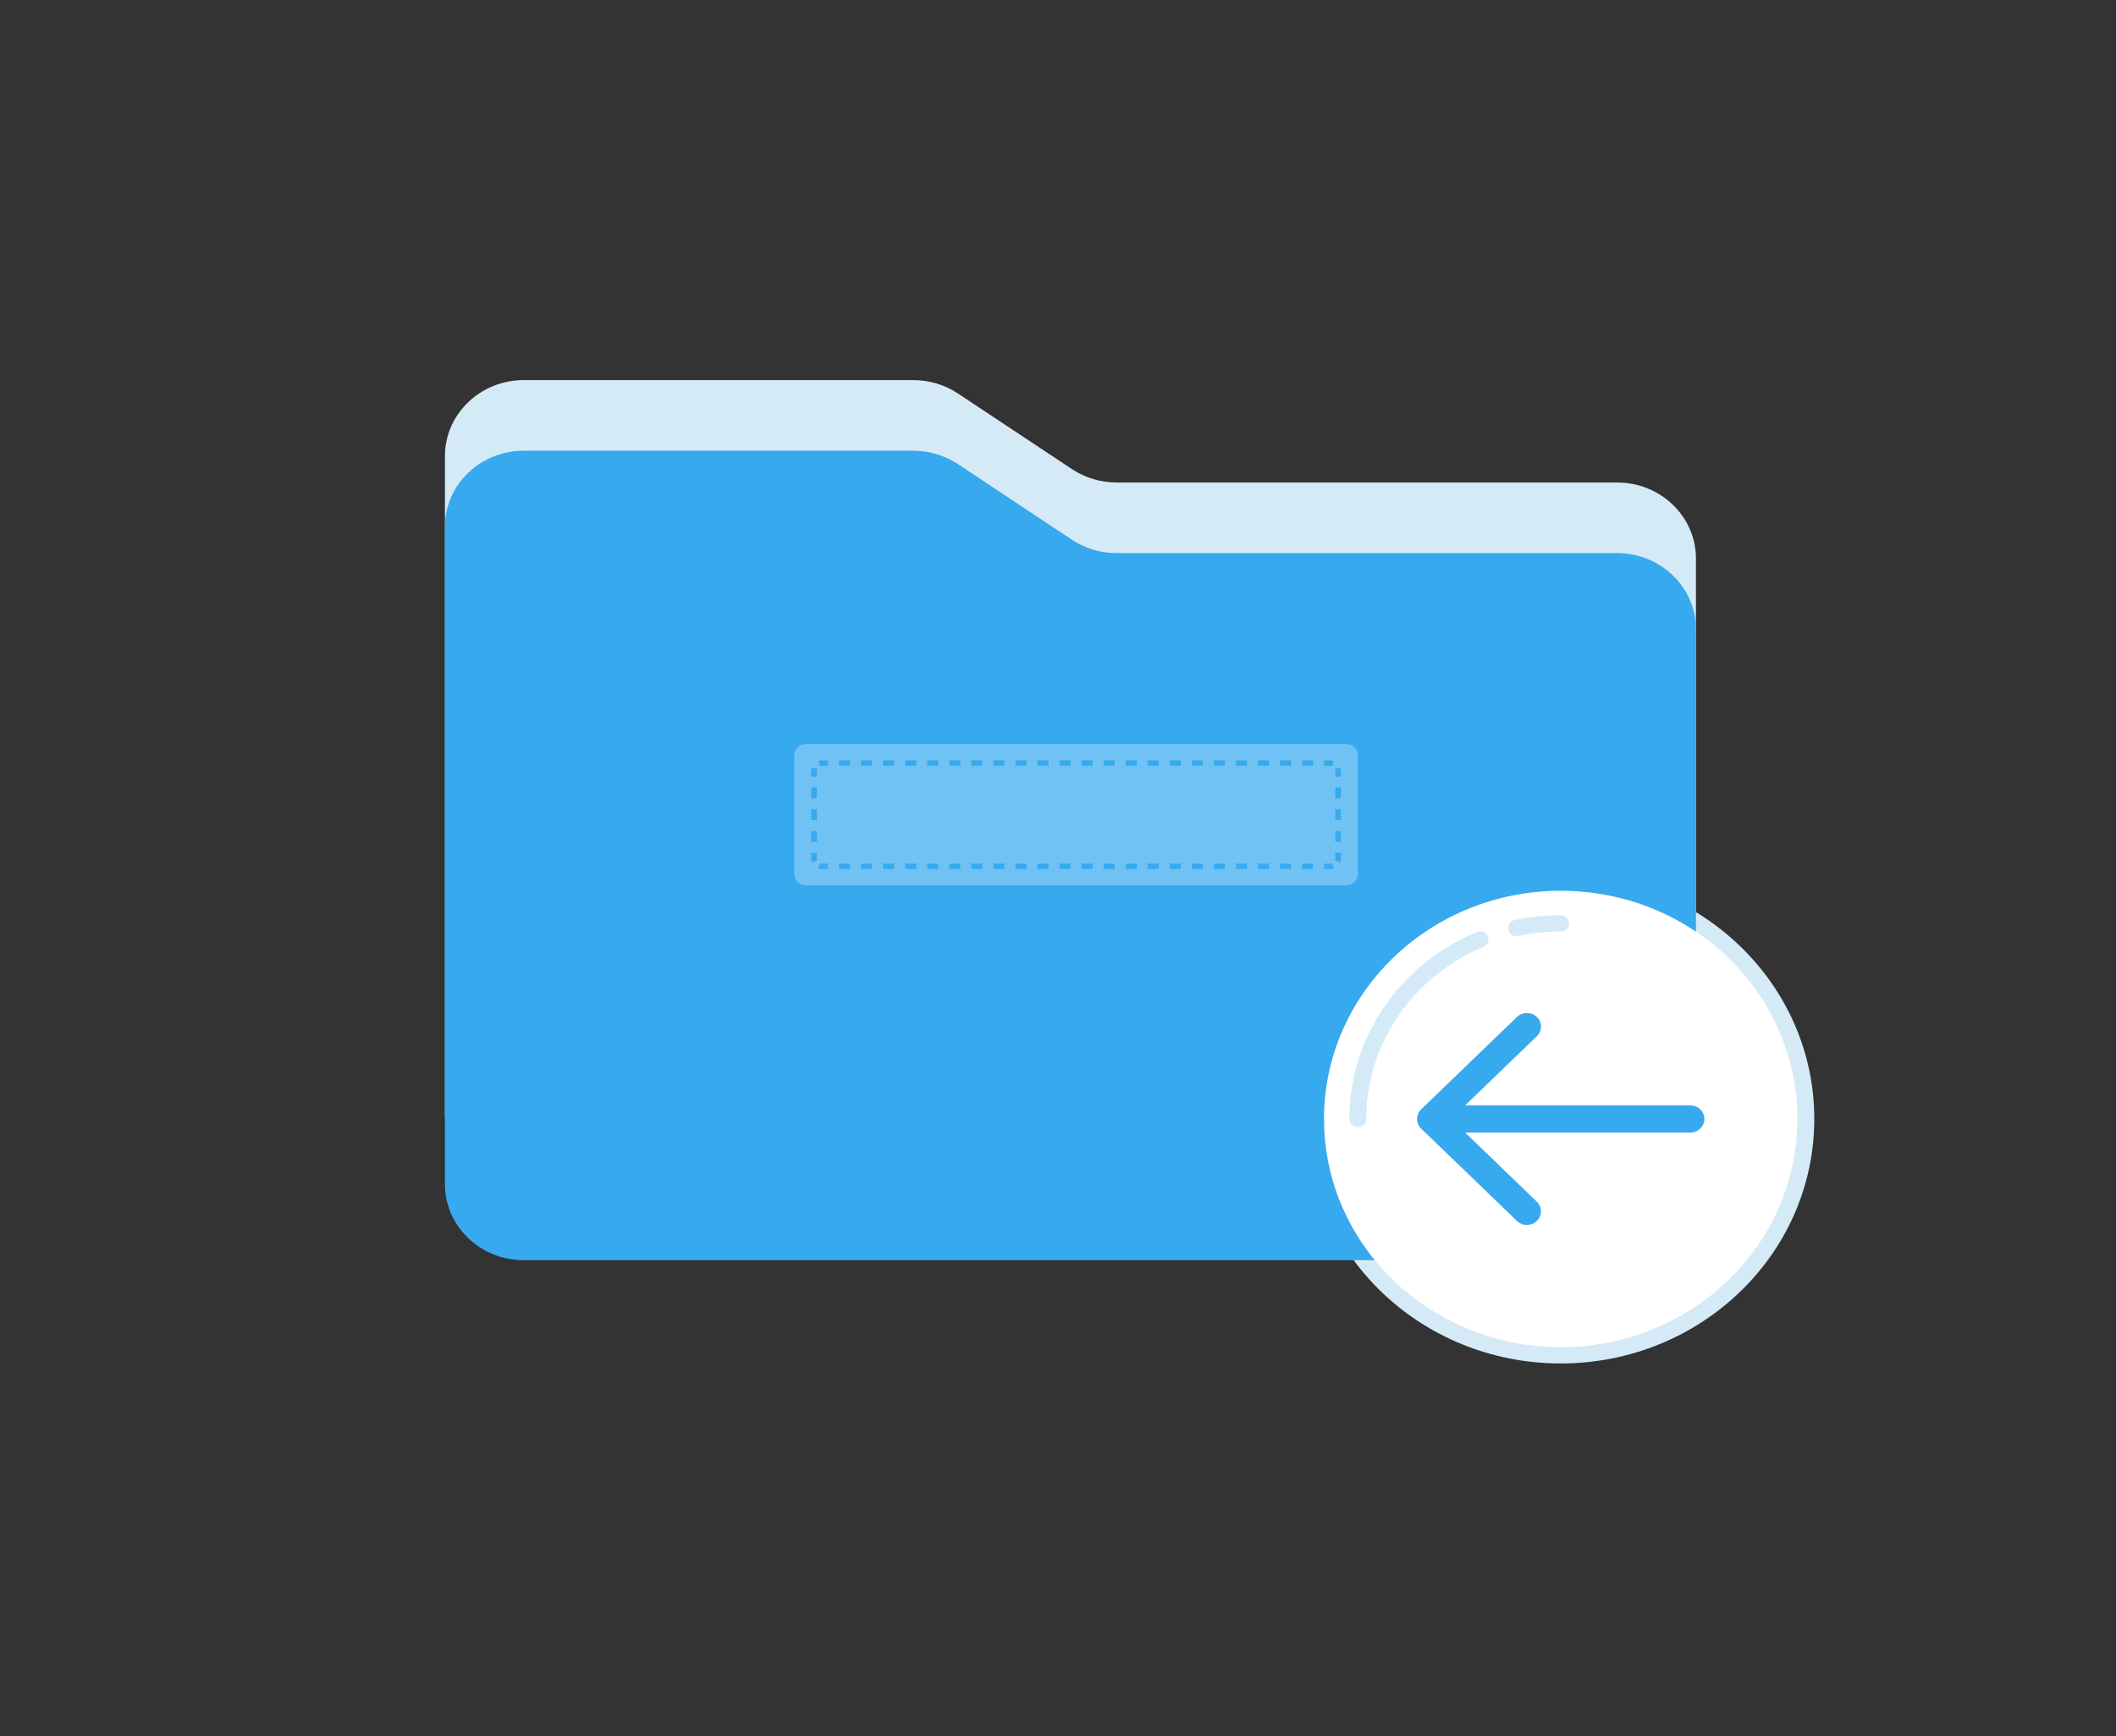 <svg width="390" height="320" viewBox="0 0 390 320" fill="none" xmlns="http://www.w3.org/2000/svg">
<rect x="0" y="0" width="390" height="320" fill="#333333" stroke="none"/>
<path d="M334.391 206.232C334.391 231.118 313.466 251.293 287.653 251.293C261.841 251.293 240.916 231.118 240.916 206.232C240.916 181.346 261.841 161.172 287.653 161.172C313.466 161.172 334.391 181.346 334.391 206.232Z" fill="#D5EAF7"/>
<path d="M82.006 84.07C82.006 76.327 88.517 70.051 96.547 70.051H168.318C171.262 70.051 174.137 70.912 176.561 72.521L197.562 86.455C199.987 88.064 202.861 88.926 205.806 88.926H298.039C306.07 88.926 312.58 95.202 312.58 102.944V205.231C312.58 212.974 306.07 219.25 298.039 219.25H96.547C88.517 219.25 82.006 212.974 82.006 205.231V84.07Z" fill="#D5EAF7"/>
<path d="M82.006 97.087C82.006 89.344 88.517 83.068 96.547 83.068H168.318C171.262 83.068 174.137 83.93 176.561 85.538L197.562 99.472C199.987 101.081 202.861 101.942 205.806 101.942H298.039C306.07 101.942 312.58 108.219 312.58 115.962V218.248C312.58 225.99 306.07 232.267 298.039 232.267H96.547C88.517 232.267 82.006 225.99 82.006 218.248V97.087Z" fill="#37A9EF"/>
<path d="M146.401 139.143C146.401 138.037 147.33 137.14 148.478 137.14H248.185C249.333 137.14 250.263 138.037 250.263 139.143V161.172C250.263 162.278 249.333 163.175 248.185 163.175H148.478C147.33 163.175 146.401 162.278 146.401 161.172V139.143Z" fill="white" fill-opacity="0.29"/>
<path fill-rule="evenodd" clip-rule="evenodd" d="M150.799 160.019L151.196 159.094C151.317 159.143 151.451 159.17 151.594 159.17H152.609V160.171H151.594C151.312 160.171 151.044 160.117 150.799 160.019ZM244.054 160.171V159.17H245.069C245.212 159.17 245.346 159.143 245.467 159.094L245.864 160.019C245.619 160.117 245.351 160.171 245.069 160.171H244.054ZM247.146 143.148H246.108V142.147C246.108 142.009 246.08 141.881 246.029 141.764L246.989 141.38C247.091 141.616 247.146 141.875 247.146 142.147V143.148ZM152.609 140.144H151.594C151.312 140.144 151.044 140.199 150.799 140.296L151.196 141.221C151.317 141.173 151.451 141.146 151.594 141.146H152.609V140.144ZM149.517 157.167H150.555V158.168C150.555 158.306 150.583 158.435 150.634 158.551L149.674 158.935C149.572 158.699 149.517 158.44 149.517 158.168V157.167ZM149.517 155.164H150.555V153.162H149.517V155.164ZM149.517 151.159H150.555V149.156H149.517V151.159ZM149.517 147.154H150.555V145.151H149.517V147.154ZM149.517 143.148H150.555V142.147C150.555 142.009 150.583 141.881 150.634 141.764L149.674 141.38C149.572 141.616 149.517 141.875 149.517 142.147V143.148ZM154.642 140.144V141.146H156.674V140.144H154.642ZM158.706 140.144V141.146H160.738V140.144H158.706ZM162.77 140.144V141.146H164.802V140.144H162.77ZM166.835 140.144V141.146H168.867V140.144H166.835ZM170.899 140.144V141.146H172.931V140.144H170.899ZM174.962 140.144V141.146H176.994V140.144H174.962ZM179.027 140.144V141.146H181.059V140.144H179.027ZM183.091 140.144V141.146H185.123V140.144H183.091ZM187.155 140.144V141.146H189.187V140.144H187.155ZM191.219 140.144V141.146H193.252V140.144H191.219ZM195.284 140.144V141.146H197.316V140.144H195.284ZM199.347 140.144V141.146H201.379V140.144H199.347ZM203.412 140.144V141.146H205.444V140.144H203.412ZM207.476 140.144V141.146H209.508V140.144H207.476ZM211.54 140.144V141.146H213.572V140.144H211.54ZM215.604 140.144V141.146H217.637V140.144H215.604ZM219.669 140.144V141.146H221.701V140.144H219.669ZM223.732 140.144V141.146H225.764V140.144H223.732ZM227.796 140.144V141.146H229.829V140.144H227.796ZM231.861 140.144V141.146H233.893V140.144H231.861ZM235.925 140.144V141.146H237.957V140.144H235.925ZM239.989 140.144V141.146H242.021V140.144H239.989ZM244.054 140.144V141.146H245.069C245.212 141.146 245.346 141.173 245.467 141.221L245.864 140.296C245.619 140.199 245.351 140.144 245.069 140.144H244.054ZM247.146 145.151H246.108V147.154H247.146V145.151ZM247.146 149.156H246.108V151.159H247.146V149.156ZM247.146 153.162H246.108V155.164H247.146V153.162ZM247.146 157.167H246.108V158.168C246.108 158.306 246.08 158.435 246.029 158.551L246.989 158.935C247.091 158.699 247.146 158.44 247.146 158.168V157.167ZM242.021 160.171V159.17H239.989V160.171H242.021ZM237.957 160.171V159.17H235.925V160.171H237.957ZM233.893 160.171V159.17H231.861V160.171H233.893ZM229.829 160.171V159.17H227.796V160.171H229.829ZM225.764 160.171V159.17H223.732V160.171H225.764ZM221.701 160.171V159.17H219.669V160.171H221.701ZM217.637 160.171V159.17H215.604V160.171H217.637ZM213.572 160.171V159.17H211.54V160.171H213.572ZM209.508 160.171V159.17H207.476V160.171H209.508ZM205.444 160.171V159.17H203.412V160.171H205.444ZM201.379 160.171V159.17H199.347V160.171H201.379ZM197.316 160.171V159.17H195.284V160.171H197.316ZM193.252 160.171V159.17H191.219V160.171H193.252ZM189.187 160.171V159.17H187.155V160.171H189.187ZM185.123 160.171V159.17H183.091V160.171H185.123ZM181.059 160.171V159.17H179.027V160.171H181.059ZM176.994 160.171V159.17H174.962V160.171H176.994ZM172.931 160.171V159.17H170.899V160.171H172.931ZM168.867 160.171V159.17H166.835V160.171H168.867ZM164.802 160.171V159.17H162.77V160.171H164.802ZM160.738 160.171V159.17H158.706V160.171H160.738ZM156.674 160.171V159.17H154.642V160.171H156.674Z" fill="#37A9EF"/>
<path d="M331.275 206.232C331.275 229.459 311.745 248.288 287.653 248.288C263.561 248.288 244.031 229.459 244.031 206.232C244.031 183.006 263.561 164.176 287.653 164.176C311.745 164.176 331.275 183.006 331.275 206.232Z" fill="white"/>
<path fill-rule="evenodd" clip-rule="evenodd" d="M283.256 187.439C284.27 188.417 284.27 190.002 283.256 190.98L270.033 203.729H311.541C312.974 203.729 314.137 204.849 314.137 206.232C314.137 207.615 312.974 208.736 311.541 208.736H270.033L283.256 221.485C284.27 222.462 284.27 224.047 283.256 225.025C282.242 226.002 280.599 226.002 279.585 225.025L261.928 208.002C260.914 207.025 260.914 205.44 261.928 204.462L279.585 187.439C280.599 186.461 282.242 186.461 283.256 187.439Z" fill="#37A9EF"/>
<path fill-rule="evenodd" clip-rule="evenodd" d="M287.653 171.686C284.968 171.686 282.355 171.97 279.842 172.51C279.002 172.69 278.17 172.178 277.983 171.369C277.797 170.559 278.326 169.757 279.166 169.577C281.899 168.991 284.739 168.682 287.653 168.682C288.513 168.682 289.211 169.355 289.211 170.185C289.211 171.014 288.513 171.686 287.653 171.686ZM274.222 172.546C274.565 173.307 274.202 174.192 273.413 174.522C260.705 179.834 251.821 192.034 251.821 206.233C251.821 207.062 251.123 207.734 250.263 207.734C249.402 207.734 248.705 207.062 248.705 206.233C248.705 190.795 258.367 177.537 272.173 171.766C272.962 171.436 273.88 171.785 274.222 172.546Z" fill="#D5EAF7"/>
</svg>
